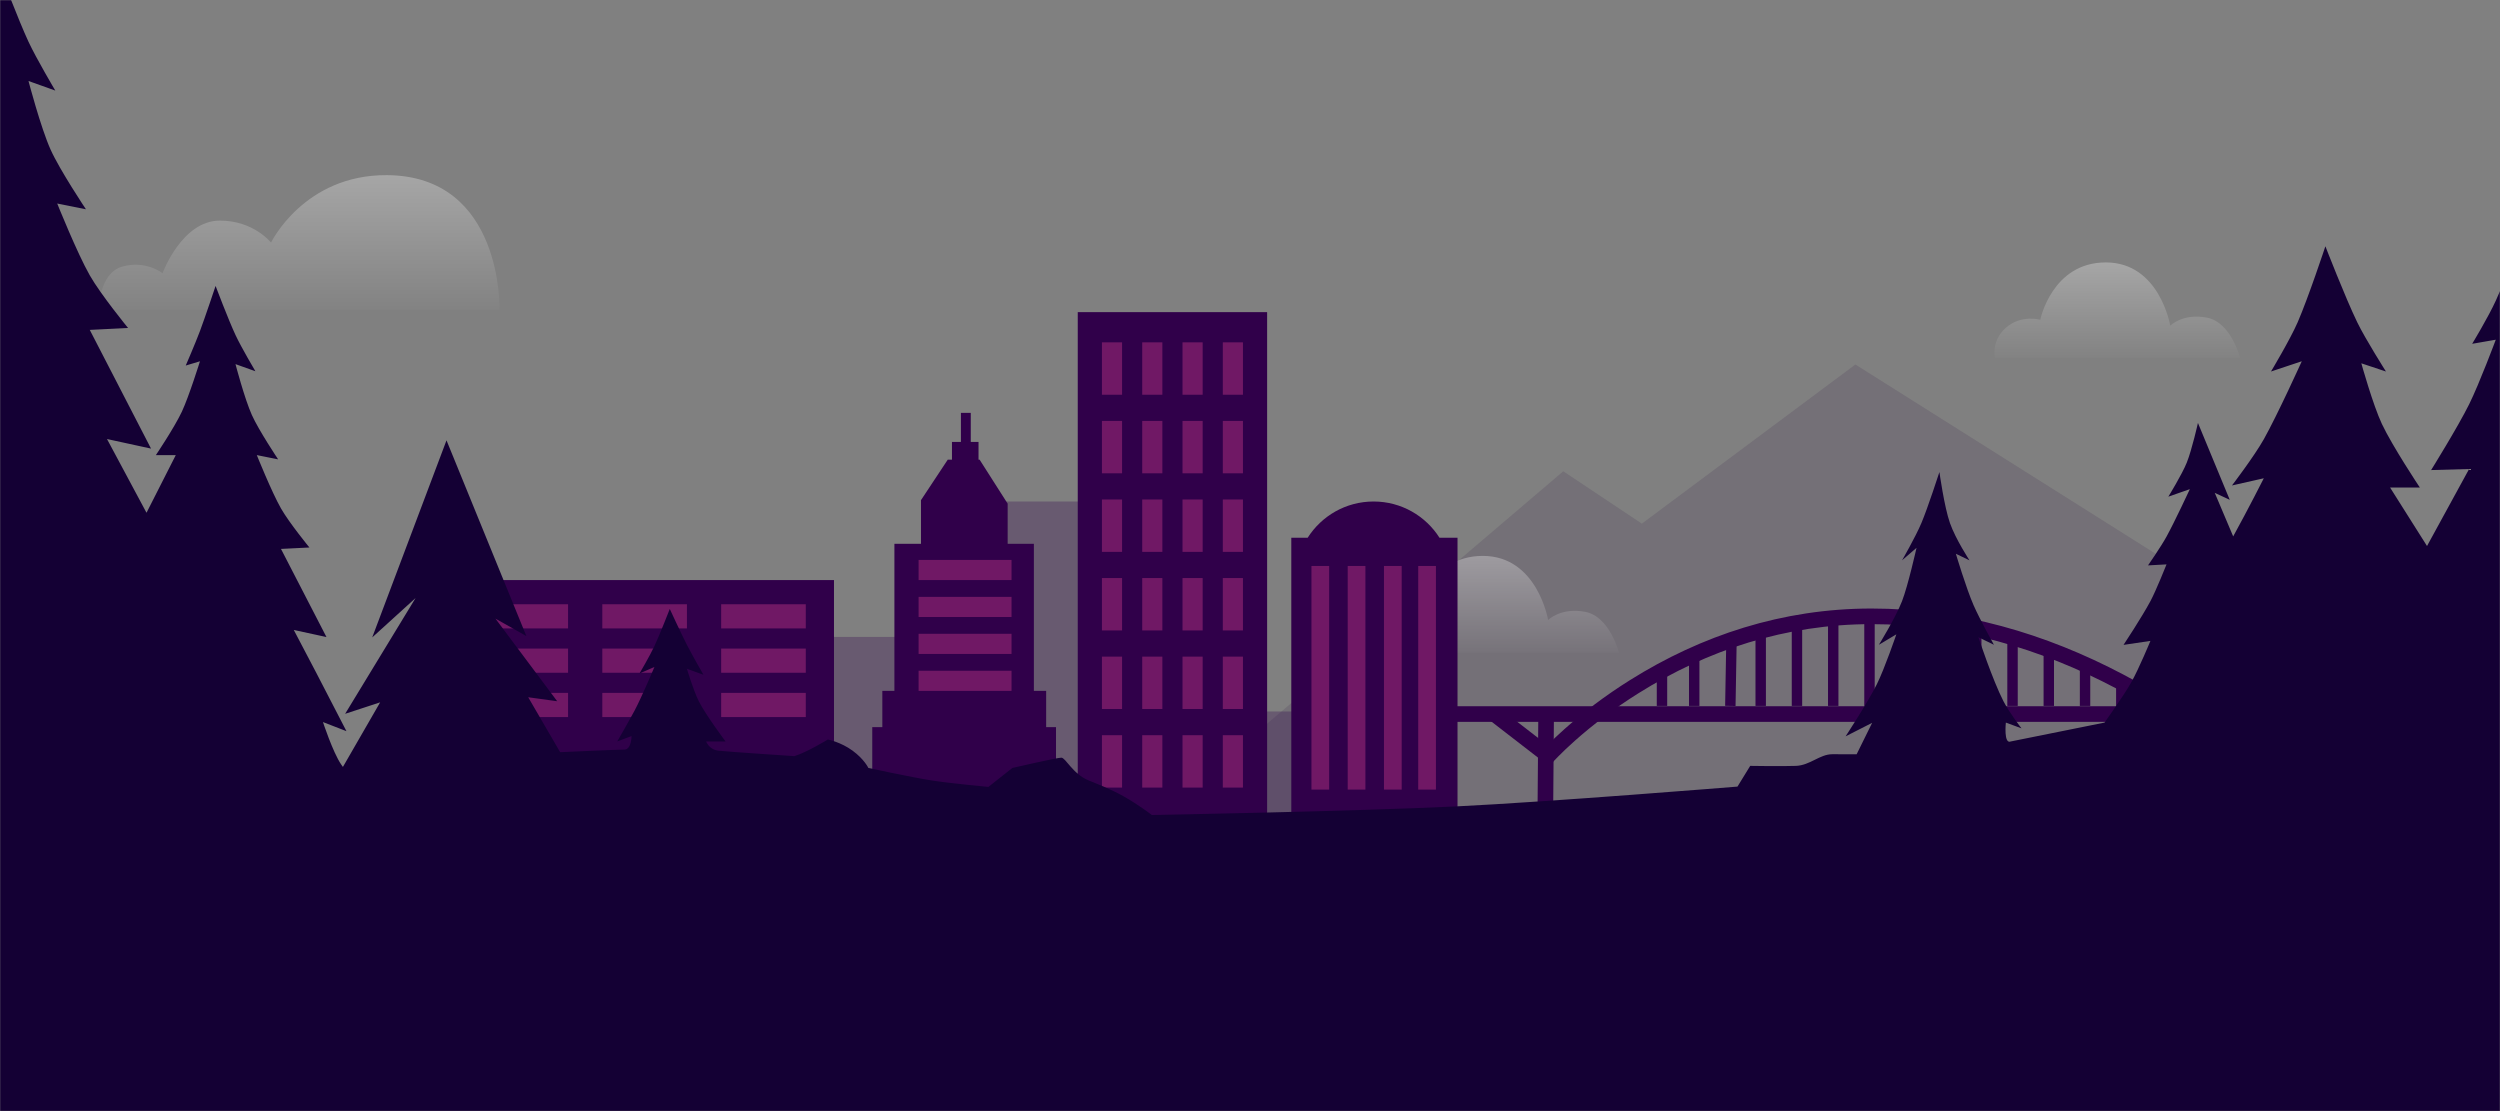 <svg width="1440px" height="640px" viewBox="0 0 1440 640" version="1.1" xmlns="http://www.w3.org/2000/svg" xmlns:xlink="http://www.w3.org/1999/xlink">
    <rect x="0" y="0" width="1440" height="640" fill="#808080" stroke="none"/>
    <!-- Generator: Sketch 40.1 (33804) - http://www.bohemiancoding.com/sketch -->
    <title>portland cityscape</title>
    <desc>Created with Sketch.</desc>
    <defs>
        <linearGradient x1="50%" y1="0%" x2="50%" y2="100%" id="linearGradient-1">
            <stop stop-color="#FFFFFF" stop-opacity="0.3" offset="0%"></stop>
            <stop stop-color="#FFFFFF" stop-opacity="0.02" offset="100%"></stop>
        </linearGradient>
        <rect id="path-2" x="0" y="0" width="1440" height="640"></rect>
    </defs>
    <g id="Page-1" stroke="none" stroke-width="1" fill="none" fill-rule="evenodd">
        <g id="Desktop" transform="translate(0, -384)">
            <g id="portland-cityscape" transform="translate(0, 384)">
                <polygon id="mountain" fill-opacity="0.6" fill="#2F1844" opacity="0.25" transform="translate(1037.154, 346.48) scale(-1, 1) translate(-1037.154, -346.48) " points="654 431.597 1005.604 209.959 1128.608 301.631 1173.863 271.461 1378.096 445.522 1420.307 483 968.307 467 735.307 483"></polygon>
                <path d="M968.301,4943.793 L1111.494,4943.793 C1111.494,4943.793 1106.23,4922.93 1092.081,4920.231 C1077.932,4917.532 1070.672,4924.933 1070.672,4924.933 C1070.672,4924.933 1064.497,4888 1033.051,4888 C1001.605,4888 994.771,4921.482 994.771,4921.482 C994.771,4921.482 983.757,4918.286 974.814,4926.045 C965.872,4933.805 968.301,4943.793 968.301,4943.793 Z" id="cloud-4" fill="url(#linearGradient-1)"></path>
                <path d="M789.346,375.991 L932.539,375.991 C932.539,375.991 927.274,355.128 913.125,352.429 C898.976,349.73 891.717,357.131 891.717,357.131 C891.717,357.131 885.542,320.198 854.096,320.198 C822.65,320.198 815.816,353.68 815.816,353.68 C815.816,353.68 804.801,350.484 795.858,358.243 C786.916,366.003 789.346,375.991 789.346,375.991 Z" id="cloud-3" fill="url(#linearGradient-1)"></path>
                <path d="M56.826,178.593 L287.738,178.593 C287.738,178.593 290.028,101.245 222.791,100.882 C175.069,100.624 156.114,139.737 156.114,139.737 C156.114,139.737 146.184,127.065 126.644,127.065 C104.749,127.065 93.623,157.368 93.623,157.368 C93.623,157.368 84.084,149.727 70.455,153.548 C56.826,157.368 56.826,178.593 56.826,178.593 Z" id="cloud-2" fill="url(#linearGradient-1)"></path>
                <path d="M1149.068,206.197 L1290.341,206.197 C1290.341,206.197 1285.147,185.614 1271.188,182.951 C1257.229,180.288 1250.067,187.59 1250.067,187.59 C1250.067,187.59 1243.975,151.152 1212.95,151.152 C1181.926,151.152 1175.184,184.185 1175.184,184.185 C1175.184,184.185 1164.317,181.032 1155.494,188.687 C1146.671,196.343 1149.068,206.197 1149.068,206.197 Z" id="cloud-1" fill="url(#linearGradient-1)"></path>
                <g id="bridge" transform="translate(829.659, 355.01)" fill="#30004A">
                    <polygon id="Path-16" points="589.615 60.78 589.615 51.78 0 51.78 0 60.78"></polygon>
                    <path d="M65.434,83.264 C66.098,82.552 66.894,81.721 67.821,80.781 C70.49,78.076 73.661,75.053 77.319,71.792 C87.801,62.449 100.063,53.096 113.991,44.366 C153.753,19.441 198.812,4.5 248.3,4.5 C297.899,4.5 345.472,18.386 389.311,41.548 C404.67,49.664 418.459,58.357 430.461,67.044 C434.652,70.077 438.316,72.89 441.428,75.408 C442.511,76.285 443.445,77.06 444.228,77.725 C444.689,78.116 444.991,78.379 445.132,78.504 L451.108,71.774 C450.918,71.606 450.566,71.3 450.055,70.866 C449.218,70.155 448.229,69.334 447.09,68.413 C443.855,65.795 440.062,62.884 435.738,59.753 C423.408,50.829 409.265,41.912 393.515,33.591 C348.47,9.791 299.509,-4.5 248.3,-4.5 C196.98,-4.5 150.316,10.973 109.211,36.74 C94.835,45.752 82.173,55.408 71.33,65.074 C67.525,68.466 64.215,71.621 61.414,74.46 C60.427,75.461 59.572,76.353 58.851,77.126 C58.409,77.6 58.104,77.936 57.939,78.123 L64.678,84.088 C64.793,83.959 65.045,83.68 65.434,83.264 Z" id="Path-17"></path>
                    <polygon id="Path-20" points="56.757 81.779 62.261 74.659 33.189 52.186 27.685 59.306"></polygon>
                    <polygon id="Path-20-Copy" points="449.024 75.607 454.426 82.806 489.066 56.814 483.664 49.615"></polygon>
                    <polygon id="Path-19" points="55.841 126.954 64.841 127.026 65.421 54.962 56.422 54.89"></polygon>
                    <polygon id="Path-19-Copy" points="448.64 127.826 457.64 127.826 457.64 54.653 448.64 54.653"></polygon>
                    <polygon id="Path-18" points="124.645 51.599 130.645 51.599 130.645 31.641 124.645 31.641"></polygon>
                    <polygon id="Path-18-Copy-8" points="284.782 51.599 290.782 51.599 290.782 5.028 284.782 5.028"></polygon>
                    <polygon id="Path-18-Copy-4" points="202.392 51.599 208.392 51.599 208.392 3.59 202.392 3.59"></polygon>
                    <polygon id="Path-18-Copy-9" points="368.331 51.599 374.331 51.599 374.331 29.472 368.331 29.472"></polygon>
                    <polygon id="Path-18-Copy-2" points="164.017 51.547 170.016 51.652 170.662 14.647 164.663 14.542"></polygon>
                    <polygon id="Path-18-Copy-10" points="326.556 51.599 332.556 51.599 332.556 12.218 326.556 12.218"></polygon>
                    <polygon id="Path-18-Copy-5" points="244.167 51.599 250.167 51.599 250.167 0.714 244.167 0.714"></polygon>
                    <polygon id="Path-18-Copy" points="143.212 51.599 149.212 51.599 149.212 22.284 143.212 22.284"></polygon>
                    <polygon id="Path-18-Copy-12" points="305.669 51.599 311.669 51.599 311.669 7.904 305.669 7.904"></polygon>
                    <polygon id="Path-18-Copy-6" points="223.28 51.599 229.28 51.599 229.28 0.673 223.28 0.673"></polygon>
                    <polygon id="Path-18-Copy-13" points="389.218 51.599 395.218 51.599 395.218 39.53 389.218 39.53"></polygon>
                    <polygon id="Path-18-Copy-3" points="181.505 51.599 187.505 51.599 187.505 9.342 181.505 9.342"></polygon>
                    <polygon id="Path-18-Copy-14" points="347.444 51.599 353.444 51.599 353.444 19.408 347.444 19.408"></polygon>
                    <polygon id="Path-18-Copy-7" points="263.894 51.599 269.894 51.599 269.894 2.152 263.894 2.152"></polygon>
                </g>
                <path d="M626.007,486.404 L262.218,486.404 L262.218,366.875 L576.474,366.875 L576.474,288.867 L651.849,288.867 L651.849,366.875 L685.768,366.875 L685.768,409.817 L783.242,409.817 L783.242,486.404 L626.007,486.404 Z" id="background-buildings" fill-opacity="0.3" fill="#30004A"></path>
                <g id="building-1" transform="translate(743.788, 288.867)">
                    <path d="M9.427,20.887 L0,20.887 L0,181.024 L95.743,181.024 L95.743,20.887 L85.363,20.887 C77.393,8.332 63.367,0 47.395,0 C31.423,0 17.397,8.332 9.427,20.887 Z" id="bg" fill="#30004A"></path>
                    <path d="M11.604,37.133 L21.802,37.133 L21.802,165.939 L11.604,165.939 L11.604,37.133 Z M32.491,37.133 L42.689,37.133 L42.689,165.939 L32.491,165.939 L32.491,37.133 Z M53.379,37.133 L63.576,37.133 L63.576,165.939 L53.379,165.939 L53.379,37.133 Z M73.106,37.133 L83.303,37.133 L83.303,165.939 L73.106,165.939 L73.106,37.133 Z" id="windows" fill="#701865"></path>
                </g>
                <g id="building-2" transform="translate(620.785, 179.788)">
                    <rect id="bg" fill="#30004A" x="0" y="0" width="109.078" height="292.423"></rect>
                    <path d="M13.925,17.406 L25.529,17.406 L25.529,47.577 L13.925,47.577 L13.925,17.406 Z M13.925,62.662 L25.529,62.662 L25.529,92.833 L13.925,92.833 L13.925,62.662 Z M13.925,107.918 L25.529,107.918 L25.529,138.089 L13.925,138.089 L13.925,107.918 Z M13.925,153.174 L25.529,153.174 L25.529,183.345 L13.925,183.345 L13.925,153.174 Z M13.925,198.43 L25.529,198.43 L25.529,228.601 L13.925,228.601 L13.925,198.43 Z M13.925,243.686 L25.529,243.686 L25.529,273.857 L13.925,273.857 L13.925,243.686 Z M37.133,17.406 L48.737,17.406 L48.737,47.577 L37.133,47.577 L37.133,17.406 Z M37.133,62.662 L48.737,62.662 L48.737,92.833 L37.133,92.833 L37.133,62.662 Z M37.133,107.918 L48.737,107.918 L48.737,138.089 L37.133,138.089 L37.133,107.918 Z M37.133,153.174 L48.737,153.174 L48.737,183.345 L37.133,183.345 L37.133,153.174 Z M37.133,198.43 L48.737,198.43 L48.737,228.601 L37.133,228.601 L37.133,198.43 Z M37.133,243.686 L48.737,243.686 L48.737,273.857 L37.133,273.857 L37.133,243.686 Z M60.341,17.406 L71.945,17.406 L71.945,47.577 L60.341,47.577 L60.341,17.406 Z M60.341,62.662 L71.945,62.662 L71.945,92.833 L60.341,92.833 L60.341,62.662 Z M60.341,107.918 L71.945,107.918 L71.945,138.089 L60.341,138.089 L60.341,107.918 Z M60.341,153.174 L71.945,153.174 L71.945,183.345 L60.341,183.345 L60.341,153.174 Z M60.341,198.43 L71.945,198.43 L71.945,228.601 L60.341,228.601 L60.341,198.43 Z M60.341,243.686 L71.945,243.686 L71.945,273.857 L60.341,273.857 L60.341,243.686 Z M83.549,17.406 L95.154,17.406 L95.154,47.577 L83.549,47.577 L83.549,17.406 Z M83.549,62.662 L95.154,62.662 L95.154,92.833 L83.549,92.833 L83.549,62.662 Z M83.549,107.918 L95.154,107.918 L95.154,138.089 L83.549,138.089 L83.549,107.918 Z M83.549,153.174 L95.154,153.174 L95.154,183.345 L83.549,183.345 L83.549,153.174 Z M83.549,198.43 L95.154,198.43 L95.154,228.601 L83.549,228.601 L83.549,198.43 Z M83.549,243.686 L95.154,243.686 L95.154,273.857 L83.549,273.857 L83.549,243.686 Z" id="windows" fill="#701865"></path>
                </g>
                <g id="building-3" transform="translate(502.423, 237.809)">
                    <path d="M51.058,16.756 L45.906,16.756 L45.906,26.957 L43.49,26.957 L28.054,50.285 L28.054,75.414 L12.752,75.414 L12.752,160.137 L5.802,160.137 L5.802,181.024 L0,181.024 L0,240.957 L105.84,240.957 L105.84,181.024 L100.165,181.024 L100.165,160.137 L93.088,160.137 L93.088,75.414 L77.99,75.414 L77.99,52.304 L61.831,26.957 L61.208,26.957 L61.208,16.756 L56.739,16.756 L56.739,0 L51.058,0 L51.058,16.756 Z" id="bg" fill="#30004A"></path>
                    <path d="M26.689,148.532 L80.216,148.532 L80.216,160.137 L26.689,160.137 L26.689,148.532 Z M26.689,127.258 L80.216,127.258 L80.216,138.862 L26.689,138.862 L26.689,127.258 Z M26.689,105.984 L80.216,105.984 L80.216,117.588 L26.689,117.588 L26.689,105.984 Z M26.689,84.71 L80.216,84.71 L80.216,96.314 L26.689,96.314 L26.689,84.71 Z" id="windows" fill="#701865"></path>
                </g>
                <g id="building-4" transform="translate(261.058, 334.123)">
                    <rect id="bg" fill="#30004A" x="0" y="0" width="219.317" height="123.003"></rect>
                    <path d="M17.406,13.925 L66.143,13.925 L66.143,27.85 L17.406,27.85 L17.406,13.925 Z M85.87,13.925 L134.608,13.925 L134.608,27.85 L85.87,27.85 L85.87,13.925 Z M154.334,13.925 L203.072,13.925 L203.072,27.85 L154.334,27.85 L154.334,13.925 Z M17.406,39.454 L66.143,39.454 L66.143,53.379 L17.406,53.379 L17.406,39.454 Z M85.87,39.454 L134.608,39.454 L134.608,53.379 L85.87,53.379 L85.87,39.454 Z M154.334,39.454 L203.072,39.454 L203.072,53.379 L154.334,53.379 L154.334,39.454 Z M17.406,64.983 L66.143,64.983 L66.143,78.908 L17.406,78.908 L17.406,64.983 Z M85.87,64.983 L134.608,64.983 L134.608,78.908 L85.87,78.908 L85.87,64.983 Z M154.334,64.983 L203.072,64.983 L203.072,78.908 L154.334,78.908 L154.334,64.983 Z" id="windows" fill="#701865"></path>
                </g>
                <g id="foreground">
                    <mask id="mask-3" fill="white">
                        <use xlink:href="#path-2"></use>
                    </mask>
                    <g id="Mask"></g>
                    <path d="M1286.315,308.973 L1275.689,283.876 L1284.338,287.897 L1266.017,243.611 C1266.017,243.611 1262.553,259.074 1259.569,266.506 C1256.869,273.231 1248.965,286.081 1248.965,286.081 L1261.354,281.746 C1261.354,281.746 1252.685,300.391 1247.921,309.077 C1244.655,315.029 1237.264,325.66 1237.264,325.66 L1247.921,325.087 C1247.921,325.087 1241.932,340.11 1238.651,346.253 C1233.677,355.566 1223.155,371.455 1223.155,371.455 L1238.651,369.155 C1238.651,369.155 1232.041,385.138 1227.636,392.982 C1223.233,400.821 1212.227,416.204 1212.227,416.204 L1158.273,427.067 C1153.995,428.953 1155.373,416.204 1155.373,416.204 L1164.403,419.539 C1164.403,419.539 1157.575,410.861 1153.995,403.915 C1147.793,391.879 1139.549,367.034 1139.549,367.034 L1148.49,371.394 C1148.49,371.394 1140.304,356.673 1136.809,348.665 C1132.431,338.636 1126.574,318.963 1126.574,318.963 L1134.427,322.745 C1134.427,322.745 1126.49,310.699 1123.174,301.286 C1119.886,291.95 1117.105,271.896 1117.105,271.896 C1117.105,271.896 1110.388,292.63 1106.723,301.286 C1103.211,309.58 1095.574,322.745 1095.574,322.745 L1103.923,315.55 C1103.923,315.55 1099.016,337.393 1095.574,346.253 C1091.784,356.008 1082.229,371.394 1082.229,371.394 L1092.299,365.368 C1092.299,365.368 1085.57,385.079 1081.044,394.175 C1075.824,404.666 1063.062,424.129 1063.062,424.129 L1078.358,416.353 L1069.431,434.444 C1069.431,434.444 1062.543,434.437 1055.361,434.437 C1048.178,434.437 1042.56,440.836 1034.498,441.145 C1026.437,441.453 1008.116,441.145 1008.116,441.145 L1000.794,453.078 C1000.794,453.078 892.753,461.868 838.425,464.505 C780.311,467.325 663.469,469.448 663.469,469.448 C663.469,469.448 656.04,463.654 647.084,458.622 C639.755,454.503 631.132,451.19 626.997,449.495 C617.809,445.728 613.833,436.415 611.318,436.415 C608.803,436.415 583.11,442.34 583.11,442.34 L569.321,453.262 C569.321,453.262 547.301,451.223 536.364,449.495 C524.252,447.582 500.175,442.34 500.175,442.34 C500.175,442.34 497.879,437.371 491.088,432.388 C484.297,427.405 476.833,425.945 476.833,425.945 C476.833,425.945 464.919,433.261 457.597,435.534 C457.597,435.534 419.243,433.016 413.802,432.388 C408.361,431.76 406.736,427.067 406.736,427.067 L417.926,427.067 C417.926,427.067 406.44,411.784 402.508,403.915 C399.263,397.419 395.672,385.206 395.672,385.206 L405.189,388.667 C405.189,388.667 398.611,377.201 395.672,371.455 C392.146,364.562 385.794,350.751 385.794,350.751 C385.794,350.751 380.01,365.612 376.963,372.109 C374.2,378 368.362,387.914 368.362,387.914 L376.963,384.172 C376.963,384.172 369.58,401.694 365.532,409.268 C362.221,415.465 355.534,427.067 355.534,427.067 L363.759,423.978 C363.759,423.978 363.759,431.76 359.64,431.76 C355.52,431.76 322.65,433.261 322.65,433.261 L304.247,401.615 L320.944,403.915 L285.379,356.322 L303.182,366.37 L257.187,253.635 L214.399,367.149 L239.371,344.465 L198.795,411.159 L218.966,404.55 L197.518,441.749 C197.13,441.221 196.767,440.708 196.434,440.214 C191.68,433.151 186.023,415.907 186.023,415.907 L199.556,421.154 L182.15,387.502 L169.211,362.848 L188.043,366.941 L161.842,316.177 L178.218,315.358 C178.218,315.358 166.531,301.079 161.842,292.842 C156.433,283.339 147.923,262.138 147.923,262.138 L160.204,264.594 C160.204,264.594 149.024,247.866 145.057,239.007 C140.836,229.58 135.641,209.736 135.641,209.736 L147.104,213.83 C147.104,213.83 139.073,200.306 135.641,192.951 C131.431,183.93 124.178,164.703 124.178,164.703 C124.178,164.703 118.206,182.609 115.172,190.699 C112.474,197.893 106.984,210.555 106.984,210.555 L115.172,208.098 C115.172,208.098 108.885,228.323 104.732,237.165 C100.425,246.336 89.79,262.138 89.79,262.138 L101.252,262.138 L84.413,295.307 L84.273,295.146 L61.629,252.878 L86.994,258.392 L51.704,190.019 L73.76,188.916 C73.76,188.916 58.02,169.684 51.704,158.589 C44.418,145.79 32.956,117.234 32.956,117.234 L49.498,120.542 C49.498,120.542 34.439,98.011 29.096,86.079 C23.411,73.382 16.414,46.654 16.414,46.654 L31.853,52.168 C31.853,52.168 21.037,33.953 16.414,24.047 C10.744,11.897 0.975,-14 0.975,-14 C0.975,-14 -7.069,10.117 -11.156,21.014 C-14.789,30.703 -22.184,47.757 -22.184,47.757 L-11.156,44.449 C-11.156,44.449 -19.623,71.689 -25.217,83.598 C-31.018,95.95 -45.343,117.234 -45.343,117.234 L-29.904,117.234 L-66.296,188.916 L-47.548,188.916 C-47.548,188.916 -113.717,273.832 -86.146,265.009 C-58.576,256.187 -56.371,246.262 -56.371,246.262 L-83.941,310.224 L-9.956,421.623 C-14.605,427.074 -18.614,432.388 -18.614,432.388 L-130,414.993 L-125.358,603.338 L0,601.709 L0,647 L1440,647 L1440,528.766 L1440,421.274 L1569.426,407.926 L1529.221,334.019 L1567.653,354.121 C1567.653,354.121 1549.868,330.217 1542.228,316.872 C1534.298,303.019 1520.943,272.528 1520.943,272.528 L1545.776,276.075 C1545.776,276.075 1527.997,253.63 1520.943,240.6 C1513.807,227.417 1503.205,197.438 1503.205,197.438 L1517.396,198.029 C1517.396,198.029 1505.089,178.125 1500.106,166.693 C1495.038,155.065 1487.241,128.852 1487.241,128.852 L1500.106,133.09 C1500.106,133.09 1488.326,109.984 1483.694,97.515 C1479.308,85.709 1473.051,60.266 1473.051,60.266 C1473.051,60.266 1463.604,93.648 1457.087,108.158 C1453.159,116.904 1441.715,130.035 1441.715,130.035 L1457.087,125.305 C1457.087,125.305 1444.273,158.486 1437.576,173.196 C1433.237,182.727 1423.977,198.029 1423.977,198.029 L1437.576,195.664 C1437.576,195.664 1428.117,220.991 1422.203,232.914 C1415.701,246.021 1400.327,270.754 1400.327,270.754 L1422.203,270.163 L1397.961,314.507 L1376.676,280.805 L1393.823,280.805 C1393.823,280.805 1378.07,257.148 1371.946,244.147 C1366.837,233.301 1360.121,209.263 1360.121,209.263 L1374.311,213.993 C1374.311,213.993 1362.4,195.216 1357.756,185.613 C1350.772,171.172 1339.427,141.86 1339.427,141.86 C1339.427,141.86 1329.588,171.515 1323.463,185.613 C1319.142,195.559 1308.09,213.993 1308.09,213.993 L1325.828,208.081 C1325.828,208.081 1311.81,239.033 1303.951,253.016 C1298.408,262.881 1285.622,279.623 1285.622,279.623 L1303.951,275.484 C1303.951,275.484 1295.145,292.908 1286.315,308.973 Z" fill="#140034" mask="url(#mask-3)"></path>
                </g>
            </g>
        </g>
    </g>
</svg>